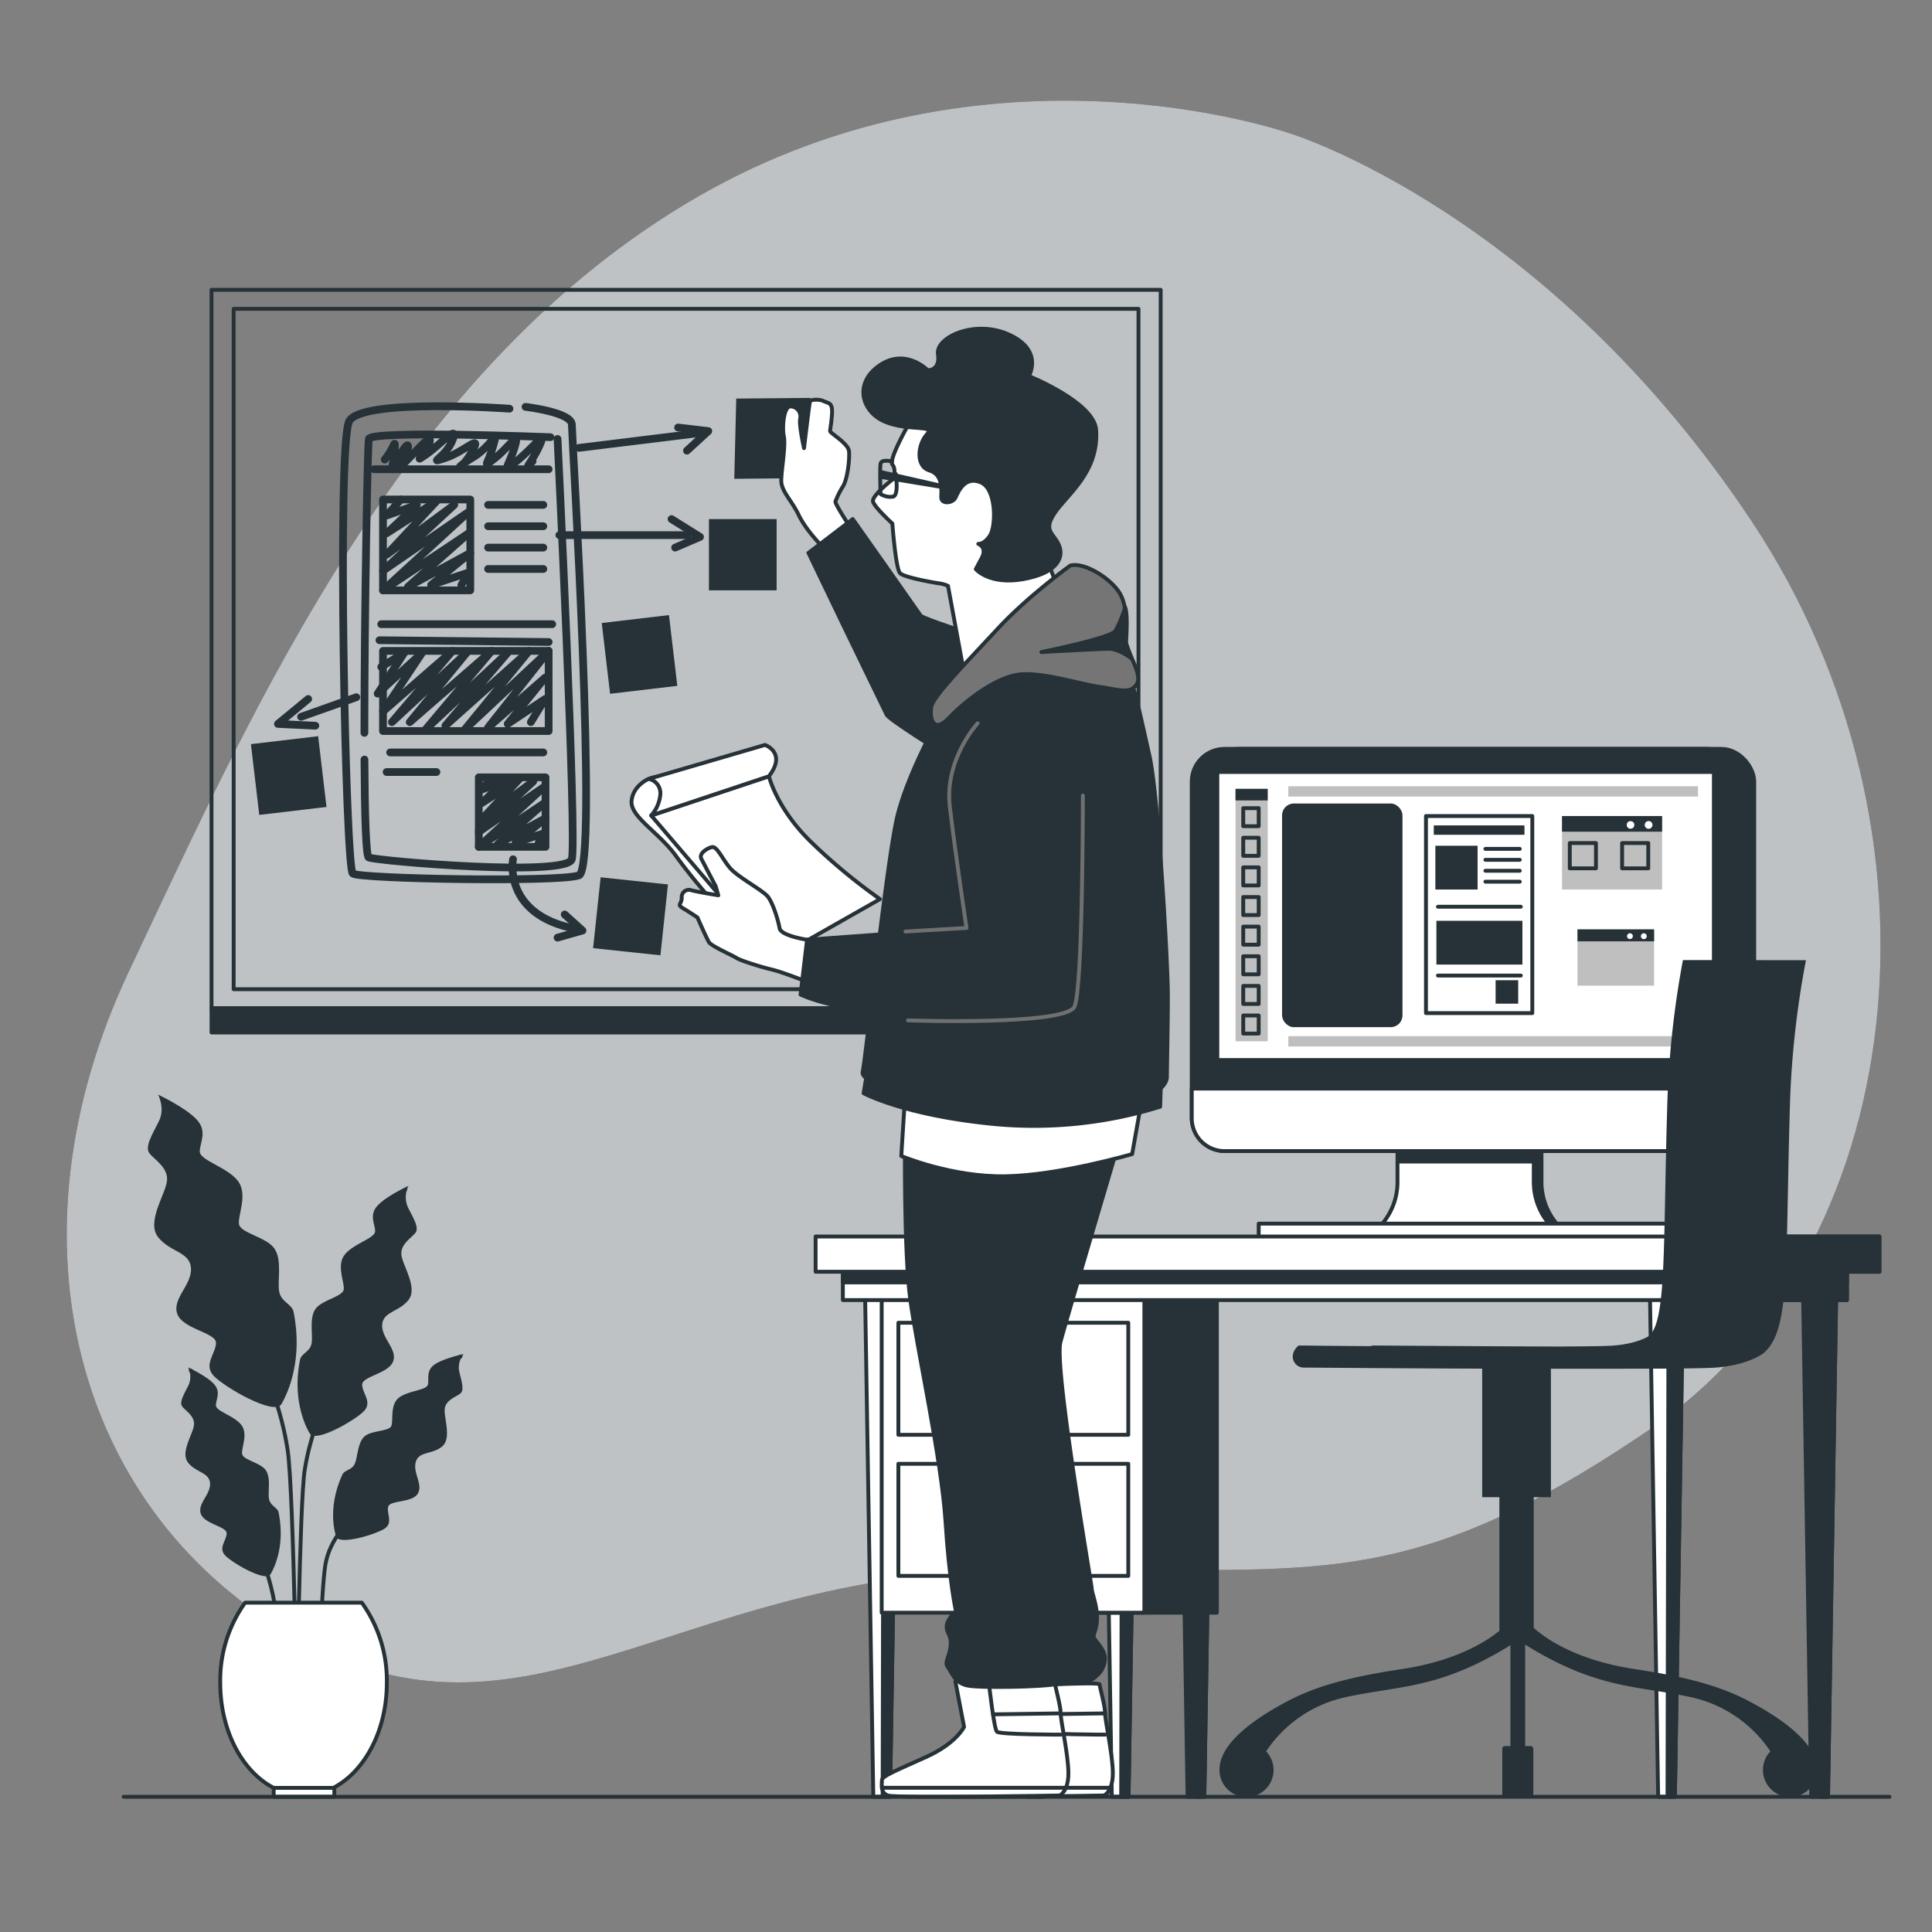 <svg xmlns="http://www.w3.org/2000/svg" viewBox="0 0 500 500"><rect x="0" y="0" width="500" height="500" fill="#808080" stroke="none"/><g id="freepik--background-simple--inject-259"><path d="M334,34.58s-77.4-27.52-153.37,16.3S66.3,181.67,33.38,251.34s-14,140.55,44,172.86,97.43-15.32,178.79-17.64S359.44,415.87,427,369.91s79.71-154.51,26.46-234.82S334,34.58,334,34.58Z" style="fill:#263238"></path><path d="M334,34.58s-77.4-27.52-153.37,16.3S66.3,181.67,33.38,251.34s-14,140.55,44,172.86,97.43-15.32,178.79-17.64S359.44,415.87,427,369.91s79.71-154.51,26.46-234.82S334,34.58,334,34.58Z" style="fill:#fff;opacity:0.7"></path></g><g id="freepik--Plants--inject-259"><path d="M40.93,283.3s1.86,3.53.21,6.84-3.73,6.63-2.49,8.29,5,3.73,4.56,7.25-5.39,10.57-2.28,14.51,8.29,3.73,8.5,8.08-5,7.87-3.53,11.81,10,4.77,10,7.46-3.32,5.6-.62,8.5S71,366.51,72.82,363.4s5.62-11.71,3.15-23.92c-.42-2.05-3.34-2.51-3.75-5.41s.83-8.08-1.24-11-8.71-3.94-9.12-6.22,2.48-7.87-.42-11.39S51.7,300.3,51.7,298s2.08-5.18-.82-8.29S40.93,283.3,40.93,283.3Z" style="fill:#263238"></path><path d="M50.85,307.72c4.32,13,11.88,30.67,14.95,39.2,3.73,10.36,7,17.86,8.63,28.22S77,454.89,77,454.89" style="fill:none;stroke:#263238;stroke-linecap:round;stroke-linejoin:round"></path><path d="M42,284.55s3.52,2.9,6.63,15.54c.2.81.43,1.67.68,2.58" style="fill:none;stroke:#263238;stroke-linecap:round;stroke-linejoin:round"></path><path d="M105.7,306.91a6.54,6.54,0,0,0-.16,5.48c1.32,2.65,3,5.3,2,6.63s-4,3-3.65,5.8,4.31,8.46,1.82,11.61-6.63,3-6.8,6.47,4,6.3,2.82,9.45-8,3.82-8,6,2.66,4.48.5,6.8S81.67,373.5,80.18,371s-4.49-9.37-2.52-19.14c.33-1.64,2.67-2,3-4.33s-.66-6.47,1-8.79,7-3.15,7.29-5-2-6.3.33-9.12,7.8-4.15,7.8-6-1.66-4.15.66-6.64S105.7,306.91,105.7,306.91Z" style="fill:#263238"></path><path d="M97.76,326.45c-3.45,10.43-9.5,24.55-12,31.37-3,8.3-5.58,14.3-6.9,22.59s-2.05,63.82-2.05,63.82" style="fill:none;stroke:#263238;stroke-linecap:round;stroke-linejoin:round"></path><path d="M104.87,307.91s-2.82,2.32-5.3,12.44c-.16.65-.35,1.34-.55,2.06" style="fill:none;stroke:#263238;stroke-linecap:round;stroke-linejoin:round"></path><path d="M48.68,353.87a5.48,5.48,0,0,1,.14,4.57c-1.11,2.22-2.5,4.43-1.67,5.54s3.33,2.5,3.05,4.85-3.6,7.07-1.52,9.7,5.54,2.49,5.68,5.4S51,389.2,52,391.83s6.65,3.19,6.65,5-2.21,3.74-.41,5.68,10.51,7,11.76,4.92,3.76-7.83,2.1-16c-.27-1.37-2.22-1.68-2.5-3.62s.55-5.4-.83-7.34-5.82-2.63-6.1-4.16,1.66-5.26-.28-7.62-6.51-3.46-6.51-5,1.39-3.47-.55-5.55S48.68,353.87,48.68,353.87Z" style="fill:#263238"></path><path d="M55.31,370.2c2.89,8.71,7.94,20.5,10,26.2,2.5,6.93,4.67,12,5.77,18.87s1.72,32.64,1.72,32.64" style="fill:none;stroke:#263238;stroke-linecap:round;stroke-linejoin:round"></path><path d="M49.37,354.7s2.36,1.94,4.43,10.39c.14.55.29,1.12.46,1.72" style="fill:none;stroke:#263238;stroke-linecap:round;stroke-linejoin:round"></path><path d="M120,350.42a5.45,5.45,0,0,0-1.18,4.42c.57,2.41,1.42,4.88.35,5.77s-3.8,1.67-4.07,4,1.89,7.7-.74,9.79-6,1.15-6.77,4,2,5.88.49,8.22-7.2,1.58-7.62,3.34,1.31,4.14-.89,5.62S87.77,400,87,397.67s-1.86-8.48,1.61-16.05c.59-1.27,2.56-1.12,3.27-2.95s.7-5.38,2.49-6.95,6.27-1.24,6.89-2.66-.42-5.5,2-7.35,7.13-1.88,7.48-3.37-.56-3.68,1.81-5.26S120,350.42,120,350.42Z" style="fill:#263238"></path><path d="M109.85,364.79c-4.8,7.82-12.42,18.15-15.72,23.23-4,6.17-8.83,10.12-9.94,17.05s-1.71,32.64-1.71,32.64" style="fill:none;stroke:#263238;stroke-linecap:round;stroke-linejoin:round"></path><path d="M119.18,351.07s-2.74,1.35-6.69,9.1c-.26.5-.54,1-.85,1.57" style="fill:none;stroke:#263238;stroke-linecap:round;stroke-linejoin:round"></path><path d="M70.83,462.7H86.24c8.11-4.18,13.87-14.76,13.87-27.17a34.57,34.57,0,0,0-6.48-20.77H63.44A34.57,34.57,0,0,0,57,435.53C57,447.94,62.72,458.52,70.83,462.7Z" style="fill:#fff;stroke:#263238;stroke-linecap:round;stroke-linejoin:round"></path><rect x="70.83" y="462.7" width="15.69" height="2.3" style="fill:#fff;stroke:#263238;stroke-linecap:round;stroke-linejoin:round"></rect></g><g id="freepik--Board--inject-259"><rect x="54.74" y="75" width="245.64" height="185.92" style="fill:none;stroke:#263238;stroke-linecap:round;stroke-linejoin:round"></rect><rect x="60.47" y="79.93" width="234.17" height="176.07" style="fill:none;stroke:#263238;stroke-linecap:round;stroke-linejoin:round"></rect><path d="M131.85,105.77S93.59,103,90.37,109s-.93,115.7.92,117.08,53.47,2.3,58.54.46S148,113.14,148,109.91s-12-4.61-12-4.61" style="fill:none;stroke:#263238;stroke-linecap:round;stroke-linejoin:round;stroke-width:2px"></path><path d="M94.32,196.57c.08,14.46.39,25.06,1.12,25.35,2.3.92,51.16,5.07,52.54.46s-3.69-108.78-3.69-108.78" style="fill:none;stroke:#263238;stroke-linecap:round;stroke-linejoin:round;stroke-width:2px"></path><path d="M142.45,113.14s-46.55-1.84-47,.46c-.3,1.47-1.15,44.66-1.14,76.06" style="fill:none;stroke:#263238;stroke-linecap:round;stroke-linejoin:round;stroke-width:2px"></path><line x1="96.82" y1="121.44" x2="141.99" y2="121.44" style="fill:none;stroke:#263238;stroke-linecap:round;stroke-linejoin:round;stroke-width:2px"></line><path d="M137.84,119.35c-2.76,2.92,0,0,1.85-4.17s-1.85.83-6,4.17-1.84.84-.46-3.75-1.38,0-5.07,2.92-1.84,1.67-.46-3.34,0,0-5.53,3.34-2.77,3.33,0-1.67-1.84,0-6.91,1.67,0,0,1.84-4.59-3.23,1.25-6.91,3.75,0,0,.92-2.92-2.31.84-6,4.59,0,0,.46-3.34-4.15,5.43-4.15,5.43,1.38-8.35.46-6.26a18,18,0,0,1-2.31,3.75" style="fill:none;stroke:#263238;stroke-linecap:round;stroke-linejoin:round;stroke-width:2px"></path><rect x="99.12" y="129.27" width="22.59" height="23.51" style="fill:none;stroke:#263238;stroke-linecap:round;stroke-linejoin:round;stroke-width:2px"></rect><polyline points="103.73 129.27 100.05 133.42 107.88 130.66 100.05 138.03 112.95 129.73 100.05 143.56 117.56 130.66 99.12 147.71 121.25 132.5 99.12 152.78 121.25 138.03 105.58 151.86 121.71 143.1 111.57 151.4 121.25 148.17 119.4 151.4" style="fill:none;stroke:#263238;stroke-linecap:round;stroke-linejoin:round;stroke-width:2px"></polyline><rect x="123.91" y="201.18" width="17.27" height="17.98" style="fill:none;stroke:#263238;stroke-linecap:round;stroke-linejoin:round;stroke-width:2px"></rect><polyline points="127.43 201.18 124.61 204.35 130.6 202.24 124.61 207.88 134.48 201.53 124.61 212.11 138 202.24 123.91 215.28 140.82 203.65 123.91 219.16 140.82 207.88 128.84 218.45 141.18 211.75 133.42 218.1 140.82 215.63 139.41 218.1" style="fill:none;stroke:#263238;stroke-linecap:round;stroke-linejoin:round;stroke-width:2px"></polyline><line x1="98.66" y1="161.54" x2="142.91" y2="161.54" style="fill:none;stroke:#263238;stroke-linecap:round;stroke-linejoin:round;stroke-width:2px"></line><line x1="98.2" y1="165.69" x2="141.99" y2="166.15" style="fill:none;stroke:#263238;stroke-linecap:round;stroke-linejoin:round;stroke-width:2px"></line><line x1="126.32" y1="130.66" x2="140.61" y2="130.66" style="fill:none;stroke:#263238;stroke-linecap:round;stroke-linejoin:round;stroke-width:2px"></line><line x1="126.32" y1="136.19" x2="140.61" y2="136.19" style="fill:none;stroke:#263238;stroke-linecap:round;stroke-linejoin:round;stroke-width:2px"></line><line x1="126.32" y1="141.72" x2="140.61" y2="141.72" style="fill:none;stroke:#263238;stroke-linecap:round;stroke-linejoin:round;stroke-width:2px"></line><line x1="126.32" y1="147.25" x2="140.61" y2="147.25" style="fill:none;stroke:#263238;stroke-linecap:round;stroke-linejoin:round;stroke-width:2px"></line><rect x="99.12" y="168.45" width="42.87" height="20.74" style="fill:none;stroke:#263238;stroke-linecap:round;stroke-linejoin:round;stroke-width:2px"></rect><polyline points="98.66 172.6 104.65 168.91 97.74 179.51 109.26 168.91 99.12 184.13 117.1 168.45 101.43 186.89 120.79 168.91 106.04 186.89 127.24 168.45 110.19 188.73 131.39 168.91 115.26 187.81 136.92 168.45 120.33 188.73 141.99 168.45 126.32 188.27 141.07 175.37 131.39 187.35 141.07 180.9 139.17 183.98 137.38 186.89" style="fill:none;stroke:#263238;stroke-linecap:round;stroke-linejoin:round;stroke-width:2px"></polyline><line x1="100.97" y1="194.73" x2="140.61" y2="194.73" style="fill:none;stroke:#263238;stroke-linecap:round;stroke-linejoin:round;stroke-width:2px"></line><line x1="100.05" y1="199.8" x2="112.95" y2="199.8" style="fill:none;stroke:#263238;stroke-linecap:round;stroke-linejoin:round;stroke-width:2px"></line><line x1="149.83" y1="115.91" x2="181.47" y2="112.02" style="fill:none;stroke:#263238;stroke-linecap:round;stroke-linejoin:round;stroke-width:2px"></line><line x1="144.76" y1="138.49" x2="177.94" y2="138.49" style="fill:none;stroke:#263238;stroke-linecap:round;stroke-linejoin:round;stroke-width:2px"></line><line x1="92.21" y1="180.44" x2="77.92" y2="185.51" style="fill:none;stroke:#263238;stroke-linecap:round;stroke-linejoin:round;stroke-width:2px"></line><path d="M132.77,222.38s-2.76,14.29,16.13,18" style="fill:none;stroke:#263238;stroke-linecap:round;stroke-linejoin:round;stroke-width:2px"></path><polyline points="146.14 236.67 150.75 240.82 144.29 242.66" style="fill:none;stroke:#263238;stroke-linecap:round;stroke-linejoin:round;stroke-width:2px"></polyline><polyline points="173.79 134.34 181.17 138.95 174.72 141.72" style="fill:none;stroke:#263238;stroke-linecap:round;stroke-linejoin:round;stroke-width:2px"></polyline><polyline points="175.48 110.64 183.31 111.56 177.78 116.63" style="fill:none;stroke:#263238;stroke-linecap:round;stroke-linejoin:round;stroke-width:2px"></polyline><polyline points="79.76 180.9 71.93 187.35 81.61 187.81" style="fill:none;stroke:#263238;stroke-linecap:round;stroke-linejoin:round;stroke-width:2px"></polyline><rect x="183.47" y="134.34" width="17.52" height="18.44" style="fill:#263238"></rect><line x1="187.62" y1="138.49" x2="197.76" y2="138.95" style="fill:none;stroke:#263238;stroke-linecap:round;stroke-linejoin:round;stroke-width:2px"></line><line x1="187.62" y1="142.18" x2="197.76" y2="142.64" style="fill:none;stroke:#263238;stroke-linecap:round;stroke-linejoin:round;stroke-width:2px"></line><line x1="187.62" y1="145.87" x2="197.76" y2="146.33" style="fill:none;stroke:#263238;stroke-linecap:round;stroke-linejoin:round;stroke-width:2px"></line><rect x="156.74" y="160.16" width="17.52" height="18.44" transform="translate(-18.7 20.55) rotate(-6.73)" style="fill:#263238"></rect><line x1="160.33" y1="164.88" x2="170.45" y2="164.15" style="fill:none;stroke:#263238;stroke-linecap:round;stroke-linejoin:round;stroke-width:2px"></line><line x1="160.76" y1="168.54" x2="170.88" y2="167.81" style="fill:none;stroke:#263238;stroke-linecap:round;stroke-linejoin:round;stroke-width:2px"></line><line x1="161.19" y1="172.2" x2="171.32" y2="171.47" style="fill:none;stroke:#263238;stroke-linecap:round;stroke-linejoin:round;stroke-width:2px"></line><rect x="65.94" y="191.5" width="17.52" height="18.44" transform="translate(-22.99 10.13) rotate(-6.73)" style="fill:#263238"></rect><line x1="69.52" y1="196.22" x2="79.65" y2="195.49" style="fill:none;stroke:#263238;stroke-linecap:round;stroke-linejoin:round;stroke-width:2px"></line><line x1="69.95" y1="199.89" x2="80.08" y2="199.16" style="fill:none;stroke:#263238;stroke-linecap:round;stroke-linejoin:round;stroke-width:2px"></line><line x1="70.39" y1="203.55" x2="80.51" y2="202.82" style="fill:none;stroke:#263238;stroke-linecap:round;stroke-linejoin:round;stroke-width:2px"></line><rect x="154.44" y="227.91" width="17.52" height="18.44" transform="translate(25.97 -15.92) rotate(6.07)" style="fill:#263238"></rect><line x1="159.15" y1="231.6" x2="169.18" y2="233.13" style="fill:none;stroke:#263238;stroke-linecap:round;stroke-linejoin:round;stroke-width:2px"></line><line x1="158.76" y1="235.27" x2="168.79" y2="236.8" style="fill:none;stroke:#263238;stroke-linecap:round;stroke-linejoin:round;stroke-width:2px"></line><line x1="158.37" y1="238.94" x2="168.4" y2="240.47" style="fill:none;stroke:#263238;stroke-linecap:round;stroke-linejoin:round;stroke-width:2px"></line><rect x="54.74" y="260.92" width="245.63" height="6.28" style="fill:#263238;stroke:#263238;stroke-linecap:round;stroke-linejoin:round"></rect></g><g id="freepik--Device--inject-259"><path d="M398.94,305.93V294.21H363.67v11.72a16.73,16.73,0,0,1-3.75,10.54l-1.54,1.91h45.85l-1.54-1.91A16.73,16.73,0,0,1,398.94,305.93Z" style="fill:#263238;stroke:#263238;stroke-linecap:round;stroke-linejoin:round"></path><path d="M396.94,305.93V294.21H361.67v11.72a16.73,16.73,0,0,1-3.75,10.54l-1.54,1.91h45.85l-1.54-1.91A16.73,16.73,0,0,1,396.94,305.93Z" style="fill:#fff;stroke:#263238;stroke-linecap:round;stroke-linejoin:round"></path><rect x="361.81" y="297.52" width="35.41" height="3.59" style="fill:#263238"></rect><rect x="308.42" y="193.81" width="141.76" height="104.09" rx="8.48" style="fill:#263238;stroke:#263238;stroke-linecap:round;stroke-linejoin:round"></rect><rect x="312.23" y="193.81" width="141.76" height="104.09" rx="8.48" style="fill:#263238;stroke:#263238;stroke-linecap:round;stroke-linejoin:round"></rect><path d="M308.42,281.72H450.19a0,0,0,0,1,0,0v7.7a8.48,8.48,0,0,1-8.48,8.48H316.91a8.48,8.48,0,0,1-8.48-8.48v-7.7A0,0,0,0,1,308.42,281.72Z" style="fill:#fff;stroke:#263238;stroke-linecap:round;stroke-linejoin:round"></path><rect x="315.55" y="200.29" width="127.5" height="73.54" style="fill:#fff"></rect><rect x="331.8" y="207.95" width="31.16" height="57.88" rx="3.04" style="fill:#263238"></rect><rect x="334.42" y="212.8" width="25.93" height="48.16" style="fill:#263238"></rect><rect x="371.06" y="213.61" width="23.47" height="2.43" style="fill:#263238"></rect><rect x="371.47" y="218.88" width="10.93" height="11.33" style="fill:#263238"></rect><rect x="387.06" y="253.68" width="5.85" height="6.07" style="fill:#263238"></rect><rect x="371.74" y="238.3" width="22.26" height="11.33" style="fill:#263238"></rect><line x1="384.42" y1="219.69" x2="393.32" y2="219.69" style="fill:none;stroke:#263238;stroke-linecap:round;stroke-linejoin:round"></line><line x1="384.42" y1="222.52" x2="393.32" y2="222.52" style="fill:none;stroke:#263238;stroke-linecap:round;stroke-linejoin:round"></line><line x1="384.42" y1="225.35" x2="393.32" y2="225.35" style="fill:none;stroke:#263238;stroke-linecap:round;stroke-linejoin:round"></line><line x1="384.42" y1="228.18" x2="393.32" y2="228.18" style="fill:none;stroke:#263238;stroke-linecap:round;stroke-linejoin:round"></line><line x1="372.14" y1="234.66" x2="393.59" y2="234.66" style="fill:none;stroke:#263238;stroke-linecap:round;stroke-linejoin:round"></line><line x1="372.14" y1="252.47" x2="393.59" y2="252.47" style="fill:none;stroke:#263238;stroke-linecap:round;stroke-linejoin:round"></line><rect x="369.04" y="211.19" width="27.52" height="51" style="fill:none;stroke:#263238;stroke-linecap:round;stroke-linejoin:round"></rect><rect x="404.25" y="211.19" width="25.9" height="19.02" style="fill:#bfbfbf"></rect><rect x="404.25" y="211.19" width="25.9" height="4.05" style="fill:#263238"></rect><rect x="406.26" y="218.18" width="6.77" height="6.55" style="fill:none;stroke:#263238;stroke-linecap:round;stroke-linejoin:round"></rect><rect x="419.8" y="218.18" width="6.77" height="6.55" style="fill:none;stroke:#263238;stroke-linecap:round;stroke-linejoin:round"></rect><path d="M427.66,213.49a1,1,0,1,1-1-1A1,1,0,0,1,427.66,213.49Z" style="fill:#fff"></path><circle cx="421.98" cy="213.49" r="0.98" style="fill:#fff"></circle><rect x="408.25" y="240.52" width="19.83" height="14.57" style="fill:#bfbfbf"></rect><rect x="408.25" y="240.52" width="19.83" height="3.1" style="fill:#263238"></rect><path d="M426.18,242.28a.76.76,0,1,1-.76-.75A.76.76,0,0,1,426.18,242.28Z" style="fill:#fff"></path><path d="M422.58,242.28a.75.75,0,1,1-1.5,0,.75.75,0,0,1,1.5,0Z" style="fill:#fff"></path><rect x="319.75" y="204.15" width="8.33" height="65.33" style="fill:#bfbfbf"></rect><rect x="319.75" y="204.15" width="8.33" height="3" style="fill:#263238"></rect><rect x="321.75" y="209.15" width="4" height="4.67" style="fill:none;stroke:#263238;stroke-linecap:round;stroke-linejoin:round"></rect><rect x="321.75" y="216.81" width="4" height="4.67" style="fill:none;stroke:#263238;stroke-linecap:round;stroke-linejoin:round"></rect><rect x="321.75" y="224.48" width="4" height="4.67" style="fill:none;stroke:#263238;stroke-linecap:round;stroke-linejoin:round"></rect><rect x="321.75" y="232.15" width="4" height="4.67" style="fill:none;stroke:#263238;stroke-linecap:round;stroke-linejoin:round"></rect><rect x="321.75" y="239.81" width="4" height="4.67" style="fill:none;stroke:#263238;stroke-linecap:round;stroke-linejoin:round"></rect><rect x="321.75" y="247.48" width="4" height="4.67" style="fill:none;stroke:#263238;stroke-linecap:round;stroke-linejoin:round"></rect><rect x="321.75" y="255.15" width="4" height="4.67" style="fill:none;stroke:#263238;stroke-linecap:round;stroke-linejoin:round"></rect><rect x="321.75" y="262.81" width="4" height="4.67" style="fill:none;stroke:#263238;stroke-linecap:round;stroke-linejoin:round"></rect><rect x="333.42" y="203.48" width="106" height="2.67" style="fill:#bfbfbf"></rect><rect x="333.42" y="268.15" width="106" height="2.67" style="fill:#bfbfbf"></rect><rect x="356.38" y="318.38" width="45.86" height="2.09" style="fill:#263238;stroke:#263238;stroke-linecap:round;stroke-linejoin:round"></rect><rect x="325.75" y="316.67" width="106.47" height="3.8" style="fill:#fff;stroke:#263238;stroke-linecap:round;stroke-linejoin:round"></rect></g><g id="freepik--Desk--inject-259"><polygon points="230.34 465 226.01 465 223.84 332.33 232.51 332.33 230.34 465" style="fill:#fff;stroke:#263238;stroke-linecap:round;stroke-linejoin:round"></polygon><polygon points="230.34 465 228.43 465 228.69 332.33 232.51 332.33 230.34 465" style="fill:#263238;stroke:#263238;stroke-linecap:round;stroke-linejoin:round"></polygon><polygon points="292.07 465 287.74 465 285.57 332.33 294.24 332.33 292.07 465" style="fill:#fff;stroke:#263238;stroke-linecap:round;stroke-linejoin:round"></polygon><polygon points="292.07 465 290.16 465 290.42 332.33 294.24 332.33 292.07 465" style="fill:#263238;stroke:#263238;stroke-linecap:round;stroke-linejoin:round"></polygon><polygon points="269.97 465 265.63 465 263.47 332.33 272.13 332.33 269.97 465" style="fill:#263238;stroke:#263238;stroke-linecap:round;stroke-linejoin:round"></polygon><polygon points="269.97 465 268.06 465 268.31 332.33 272.13 332.33 269.97 465" style="fill:#263238;stroke:#263238;stroke-linecap:round;stroke-linejoin:round"></polygon><polygon points="311.68 465 307.34 465 305.18 332.33 313.84 332.33 311.68 465" style="fill:#263238;stroke:#263238;stroke-linecap:round;stroke-linejoin:round"></polygon><polygon points="311.68 465 309.76 465 310.02 332.33 313.84 332.33 311.68 465" style="fill:#263238;stroke:#263238;stroke-linecap:round;stroke-linejoin:round"></polygon><rect x="246.95" y="334.36" width="67.98" height="83" style="fill:#263238;stroke:#263238;stroke-linecap:round;stroke-linejoin:round"></rect><rect x="228.18" y="334.36" width="67.98" height="83" style="fill:#fff;stroke:#263238;stroke-linecap:round;stroke-linejoin:round"></rect><polygon points="433.46 465 429.13 465 426.96 332.33 435.63 332.33 433.46 465" style="fill:#fff;stroke:#263238;stroke-linecap:round;stroke-linejoin:round"></polygon><polygon points="433.46 465 431.55 465 431.81 332.33 435.63 332.33 433.46 465" style="fill:#263238;stroke:#263238;stroke-linecap:round;stroke-linejoin:round"></polygon><polygon points="473.09 465 468.75 465 466.59 332.33 475.25 332.33 473.09 465" style="fill:#263238;stroke:#263238;stroke-linecap:round;stroke-linejoin:round"></polygon><polygon points="473.09 465 471.18 465 471.43 332.33 475.25 332.33 473.09 465" style="fill:#263238;stroke:#263238;stroke-linecap:round;stroke-linejoin:round"></polygon><rect x="218.13" y="327.33" width="259.86" height="9.13" style="fill:#fff;stroke:#263238;stroke-linecap:round;stroke-linejoin:round"></rect><rect x="218.13" y="327.33" width="259.86" height="4.56" style="fill:#263238;stroke:#263238;stroke-linecap:round;stroke-linejoin:round"></rect><rect x="439.63" y="327.33" width="38.36" height="9.13" style="fill:#263238;stroke:#263238;stroke-linecap:round;stroke-linejoin:round"></rect><rect x="211.08" y="320" width="275.31" height="9.13" style="fill:#fff;stroke:#263238;stroke-linecap:round;stroke-linejoin:round"></rect><rect x="448.03" y="320" width="38.36" height="9.13" style="fill:#263238;stroke:#263238;stroke-linecap:round;stroke-linejoin:round"></rect><rect x="232.5" y="342.33" width="59.5" height="29" style="fill:#fff;stroke:#263238;stroke-linecap:round;stroke-linejoin:round"></rect><rect x="255.75" y="353.83" width="13" height="4.5" style="fill:#263238;stroke:#263238;stroke-linecap:round;stroke-linejoin:round"></rect><rect x="232.5" y="378.83" width="59.5" height="29" style="fill:#fff;stroke:#263238;stroke-linecap:round;stroke-linejoin:round"></rect><rect x="255.75" y="390.33" width="13" height="4.5" style="fill:#263238;stroke:#263238;stroke-linecap:round;stroke-linejoin:round"></rect></g><g id="freepik--Chair--inject-259"><rect x="383.6" y="351.71" width="17.78" height="35.76" transform="translate(784.97 739.18) rotate(180)" style="fill:#263238"></rect><rect x="388.04" y="374.77" width="8.89" height="49.52" transform="translate(784.97 799.06) rotate(180)" style="fill:#263238"></rect><path d="M396.1,420.48s7.47,8.48,26.67,11.43c10.14,1.56,20.7,3.5,29.86,8.35,5.89,3.12,17.62,9.95,17.62,17.75a7,7,0,1,1-12.08-4.76,33.07,33.07,0,0,0-20.71-14.05c-14.6-3.18-25.26-1.88-45.8-15.54Z" style="fill:#263238"></path><path d="M389.75,420.48s-7.47,8.48-26.67,11.43c-10.14,1.56-20.7,3.5-29.86,8.35-5.9,3.12-17.62,9.95-17.62,17.75a7,7,0,1,0,12.07-4.76,33.1,33.1,0,0,1,20.71-14.05c14.61-3.18,25.27-1.88,45.81-15.54Z" style="fill:#263238"></path><rect x="388.79" y="451.88" width="8.03" height="13.12" rx="0.66" transform="translate(785.61 916.88) rotate(180)" style="fill:#263238"></rect><rect x="390.9" y="421.67" width="3.81" height="43.33" transform="translate(785.61 886.67) rotate(180)" style="fill:#263238"></rect><path d="M435.54,248.46a243.09,243.09,0,0,0-4,35.86c-.29,9.28-.44,17.23-.58,24.24-.42,21.79-.66,33.87-4.09,37.12-.44.3-3.28,2.05-9.22,2.55-1.66.14-6.94.21-14.12.25-22.77-.07-46.7-.26-47.08-.26h-1.39c-.06,0-.11.11-.16.16-13.68-.08-17.2-.16-17.45-.16h-1.39c-2.87,2.49-1.16,5.69,1.34,5.71,1.87,0,34.46.29,56.75.29,3.94,0,7.65,0,10.94,0l15.06,0c11.67,0,21.34-.08,24-.3,8.25-.68,11.95-3.47,12.34-3.79,5.5-4.88,5.71-15.59,6.22-41.45.13-7,.29-14.94.57-24.18a237.9,237.9,0,0,1,4.1-36Z" style="fill:#263238"></path></g><g id="freepik--Character--inject-259"><path d="M258.75,435.17,261,446.92s-2,4.25-9.75,7.75-11.5,5-11.5,6-.5,3.25,1.5,4,44.5,0,44.5,0,2.25-1,2.25-5.75-2-13.5-2-15.5-1.41-6.82-1.41-7.5-17.09.25-17.09.25S262.5,431.42,258.75,435.17Z" style="fill:#fff;stroke:#263238;stroke-linecap:round;stroke-linejoin:round"></path><path d="M267.5,436.17s1.25,11.25,2,12,16.5.75,16.5.75" style="fill:#fff;stroke:#263238;stroke-linecap:round;stroke-linejoin:round"></path><line x1="286" y1="443.42" x2="268.5" y2="443.67" style="fill:#fff;stroke:#263238;stroke-linecap:round;stroke-linejoin:round"></line><line x1="239.75" y1="462.67" x2="287.5" y2="462.67" style="fill:#fff;stroke:#263238;stroke-linecap:round;stroke-linejoin:round"></line><path d="M290,294.25s-13.86,46.66-15.56,53.09,8.12,62.89,8.12,63.9,1.35,4.06,1.35,7.44-1.35,4.39-.67,5.41,3,3.38,2.7,5.41a5.93,5.93,0,0,1-2,4.06,6.5,6.5,0,0,1-2.7,1.69h-8.12s-2-15.22-7.44-55.45,3.39-63.23,5.08-70.67a64.1,64.1,0,0,1,5.07-13.86Z" style="fill:#263238;stroke:#263238;stroke-linecap:round;stroke-linejoin:round"></path><path d="M247.25,435.17l2.25,11.75s-2,4.25-9.75,7.75-11.5,5-11.5,6-.5,3.25,1.5,4,44.5,0,44.5,0,2.25-1,2.25-5.75-2-13.5-2-15.5-1.41-6.82-1.41-7.5-17.09.25-17.09.25S251,431.42,247.25,435.17Z" style="fill:#fff;stroke:#263238;stroke-linecap:round;stroke-linejoin:round"></path><path d="M256,436.17s1.25,11.25,2,12,16.5.75,16.5.75" style="fill:#fff;stroke:#263238;stroke-linecap:round;stroke-linejoin:round"></path><line x1="274.5" y1="443.42" x2="257" y2="443.67" style="fill:#fff;stroke:#263238;stroke-linecap:round;stroke-linejoin:round"></line><line x1="228.25" y1="462.67" x2="276" y2="462.67" style="fill:#fff;stroke:#263238;stroke-linecap:round;stroke-linejoin:round"></line><path d="M234.21,294.25s-.34,29.42,1.35,41.93,8.12,41.59,9.13,57.48S247.4,417,247.4,417,245,419,245,421s1.35,2,1,5.08-1.69,4.05-.67,5.41,1.69,4.05,5.07,4.73,19.27.34,22.65-.34,5.07-4.06,5.07-6.76-1-4.73-1-7.78,1.69-5.74,1.69-7.77-.68-3.05-.68-5.08-4.39-34.48-4.39-41.24-.34-29.76.67-35.51,6.09-33.13,6.09-33.13Z" style="fill:#263238;stroke:#263238;stroke-linecap:round;stroke-linejoin:round"></path><path d="M255.64,304.17a46.24,46.24,0,0,0,12.44,2.43,74.63,74.63,0,0,1,9.72.91l1.82-8.5Z" style="fill:#263238;stroke:#263238;stroke-linecap:round;stroke-linejoin:round"></path><path d="M251.93,305.63s1.66,46.46,5,61.95,7.74,40.93,6.64,44.25-2.77,11.06-2.77,11.06,6.09-1.1,6.09,2.21-8.85,5.54-6.64,7.2,4.41,3.48,4.41,3.48" style="fill:none;stroke:#263238;stroke-linecap:round;stroke-linejoin:round"></path><path d="M271.58,424.37s-18.36,3-13.15,4,15.14-.25,15.64-1.49S273.07,424.12,271.58,424.37Z" style="fill:#263238;stroke:#263238;stroke-linecap:round;stroke-linejoin:round"></path><polygon points="190.54 103.15 190.03 123.91 209.61 123.74 209.78 102.98 190.54 103.15" style="fill:#263238"></polygon><path d="M212.82,141.46s-4.22-4.22-6.08-8.1-4.55-6.24-4.55-8.94,1.18-9,.67-11.48,0-7.76,1.69-7.76a2.6,2.6,0,0,1,2.53,3.2c-.34,1.69,1,7.6,1,7.6s1.35-11.31,1.52-12,2.53-.68,3.55-.17,2.19.33,2.19,2.53-.51,4.72-.51,5.23,4.73,3.21,4.9,5.23-.34,6.92-1.52,9a21,21,0,0,0-2,4c-.17.67,4.56,7.76,4.56,7.76Z" style="fill:#fff;stroke:#263238;stroke-linecap:round;stroke-linejoin:round"></path><path d="M220.69,134.33l-11.5,8.79S228.8,183.69,229.48,185s14.87,10.15,14.87,10.15l21.3-26.38s-26.71-8.45-27.38-9.46S220.69,134.33,220.69,134.33Z" style="fill:#263238;stroke:#263238;stroke-linecap:round;stroke-linejoin:round"></path><path d="M234.25,283.42l-1,15.75s13,5.5,27,5.25S293,298.67,293,298.67l2.75-15.5s-33.75,2.75-44,1.75S234.25,283.42,234.25,283.42Z" style="fill:#fff;stroke:#263238;stroke-linecap:round;stroke-linejoin:round"></path><path d="M224.25,278.42l-.75,4.5s10.59,5.78,34,8a109.92,109.92,0,0,0,42.75-4.5l.25-7.75a165.1,165.1,0,0,1-38,4.5A197.65,197.65,0,0,1,224.25,278.42Z" style="fill:#263238;stroke:#263238;stroke-linecap:round;stroke-linejoin:round"></path><path d="M243.25,185.42s-8.25,14.5-11,25.75-8.25,63.25-9,66.25,16.75,9,28.25,9.25,37.25.75,41.75-1,8.75-4.25,8.75-7,.25-13,.25-21.25-2.5-51.75-4.75-61.75-3.75-17-4.5-18.25-6.25-7.25-17.5-6.5a60.36,60.36,0,0,0-25,7.5A25.89,25.89,0,0,0,243.25,185.42Z" style="fill:#263238;stroke:#263238;stroke-linecap:round;stroke-linejoin:round"></path><path d="M167.85,201.58s-4.06,1.69-4.4,5.75,7.11,8.11,11.5,14.2S185.09,234,185.09,234l8.8,12.17,10.48-8.79L177.32,206s1.35-3-.34-4.06A11.84,11.84,0,0,0,167.85,201.58Z" style="fill:#fff;stroke:#263238;stroke-linecap:round;stroke-linejoin:round"></path><path d="M168.53,211.05,199,200.9s2,8.46,11.15,17.25a150.19,150.19,0,0,0,17.59,14.54l-27.39,15.55Z" style="fill:#fff;stroke:#263238;stroke-linecap:round;stroke-linejoin:round"></path><path d="M168.53,211.05a9.48,9.48,0,0,0,2.36-5.41,3.77,3.77,0,0,0-3-4.06l30.09-8.79s5.75,2,1,8.11Z" style="fill:#fff;stroke:#263238;stroke-linecap:round;stroke-linejoin:round"></path><path d="M208.85,243.2s-6.76-1-7.1-3-1.69-6.42-3-8.11-7.78-5.07-9.81-7.44-3.38-5.75-4.73-5.41-3.38,1.69-2.71,3,3.72,7.11,3.72,7.11l.68,2.36s-6.09-1-7.1-1.35a1.87,1.87,0,0,0-2.37,2c0,1.69-1.35,1.69.34,2.7s3.72,2.37,3.72,2.37,2.37,5.41,3,6.42,6.09,3.39,7.1,4.06,6.43,2.37,9.13,3,8.79,3.05,8.79,3.05l1.69-7.78Z" style="fill:#fff;stroke:#263238;stroke-linecap:round;stroke-linejoin:round"></path><path d="M280.53,196.54s-.68,28.74-.68,30.09,1,29.08-2,31.44-17.92,5.41-39.56,4.74-31.11-5.41-31.11-5.41l1.69-14.2,41.25-3s-4.39-31.44-3.72-42.26,9.47-16.57,9.47-16.57" style="fill:#263238;stroke:#263238;stroke-linecap:round;stroke-linejoin:round"></path><path d="M235,264.07s40.94,1.43,43.1-3.6,2.15-54.59,2.15-54.59" style="fill:none;stroke:#707070;stroke-linecap:round;stroke-linejoin:round"></path><path d="M253,187.2s-8.63,9.34-7.19,21.55,4.32,31.4,4.32,31.4l-15.81.93" style="fill:none;stroke:#707070;stroke-linecap:round;stroke-linejoin:round"></path><path d="M235.53,109.12s-5.67,9.81-4.58,11.11.22,3.71.22,3.71-5.67,4.36-5.23,5.88,5,5.67,5,5.67.87,11.77,2,12.86,8.5,2.39,10,2.61a8.59,8.59,0,0,1,2.4.66l4.35,23.53,24.41-22-3.92-10.46s-2.18-14-2-20.48-11.12-14.39-17.87-16.35S235.53,109.12,235.53,109.12Z" style="fill:#fff;stroke:#263238;stroke-linecap:round;stroke-linejoin:round"></path><path d="M240.1,95.82s-5.66-5.88-12.42-1.3-4.79,12,1.31,14.6,13.29.65,10.9,3.27-3,8.28.65,9.37,3.05,5.23,3.05,7,3,1.53,3.71,0,2.39-5.66,6.53-3.92,3.93,11.33,2.4,13.73-3.05,2.18-3.05,2.18,2.4.87.87,3.7l-1.52,2.84s3.48,4.14,12.2,2.61,10.68-5.45,9.37-8.71-4.36-3.71-1.09-8.5,11.34-10.47,10.68-21.36c-.43-7.19-17.43-14-17.43-14s3.92-6.54-5-10.68-19.17.66-18.52,5S240.1,95.82,240.1,95.82Z" style="fill:#263238;stroke:#263238;stroke-linecap:round;stroke-linejoin:round"></path><path d="M230.89,119.45s-2.77-.74-3,.57,0,7.84,0,7.84a4.77,4.77,0,0,0,3.27.66c1.53-.44.65-5.89.65-5.89" style="fill:none;stroke:#263238;stroke-linecap:round;stroke-linejoin:round"></path><polyline points="248.17 126.77 228.1 123.45 228.12 122.19 248.17 126.77" style="fill:#263238;stroke:#263238;stroke-linecap:round;stroke-linejoin:round"></polyline><path d="M276.94,146.39s-11.12,8.06-18.75,16.34S241.41,180.17,241,183s.43,7.19,4.79,2.61,12.42-10.67,18.53-11.11,15.47,2.62,20.26,3.27,7.85,2,9.59-.65-2.83-8.5-2.83-11.56.65-8.28-1.53-12S280.64,145.3,276.94,146.39Z" style="fill:#757575;stroke:#263238;stroke-linecap:round;stroke-linejoin:round"></path><path d="M291.18,157.18a30.78,30.78,0,0,1-2.52,6.1c-1.27,1.89-19.14,5.47-19.14,5.47s14.72-.84,17.45-.84,5.89,2.52,5.89,2.52l-1.47-4S292,159.08,291.18,157.18Z" style="fill:#263238;stroke:#263238;stroke-linecap:round;stroke-linejoin:round"></path></g><g id="freepik--Floor--inject-259"><line x1="32" y1="465" x2="489" y2="465" style="fill:none;stroke:#263238;stroke-linecap:round;stroke-linejoin:round"></line></g></svg>
